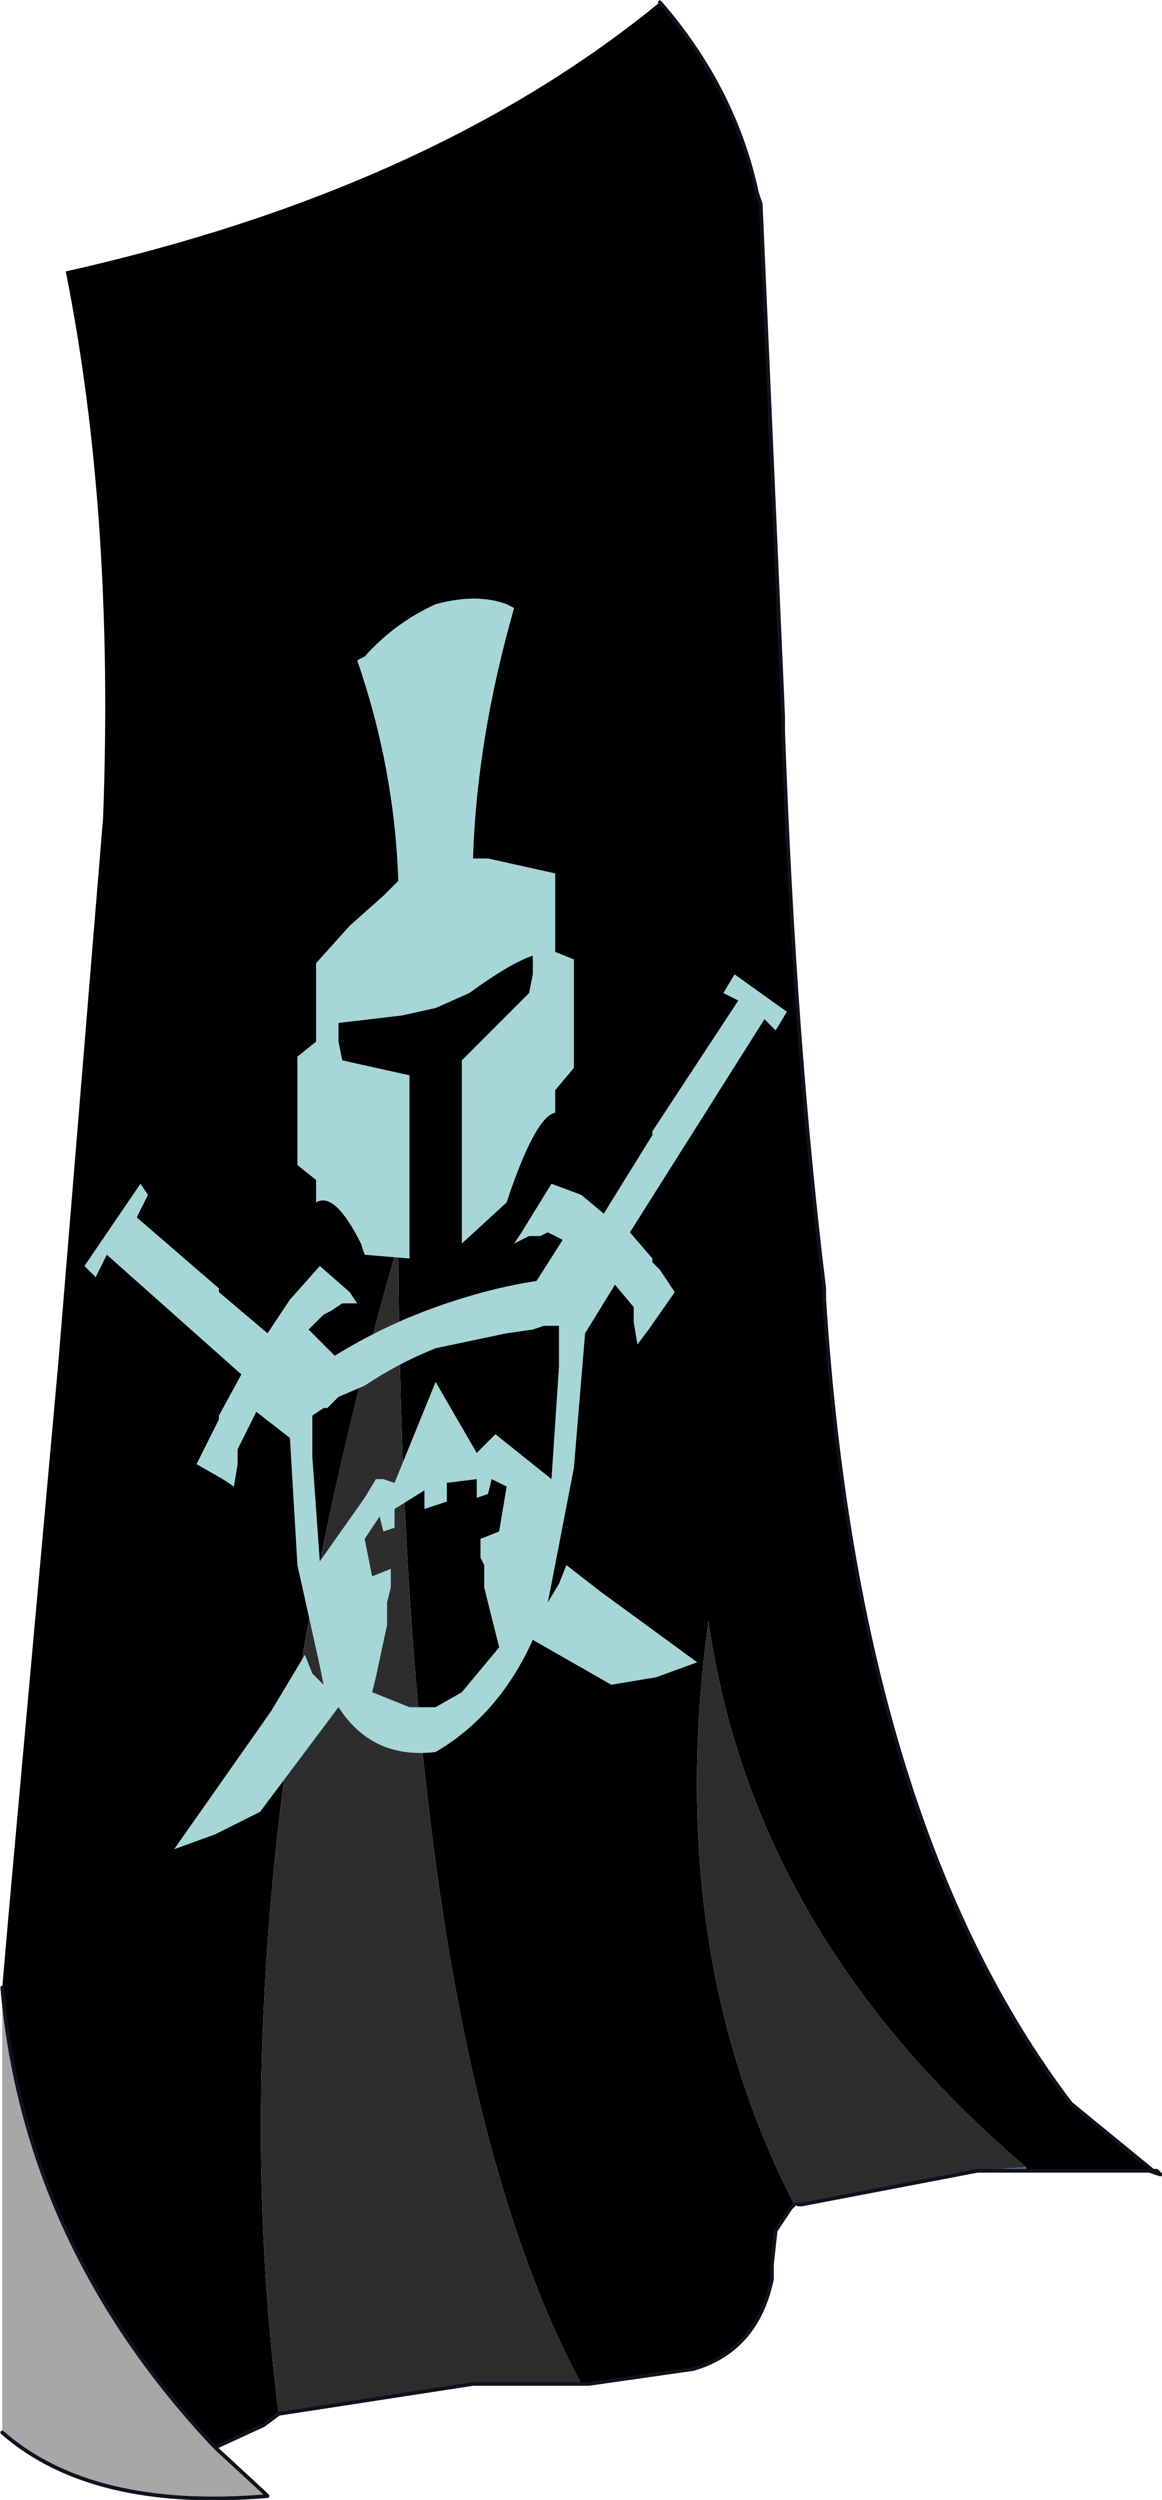 <svg viewBox="0 0 15.55 33.432" xmlns="http://www.w3.org/2000/svg" xmlns:xlink="http://www.w3.org/1999/xlink"><use transform="translate(.03 .03)" width="15.5" height="33.4" xlink:href="#a"/><defs><g id="a"><path d="M323.05 180.75q1 1.15 1.3 2.55l.05.15.3 6.85v.2q.15 4.2.55 7.45v.15q.45 7 3.3 10.75l1.1.9h-1.7v-.05q-3.65-3.1-4.25-7.3-.6 4.4 1.15 7.8l-.05.05-.2.3-.05.45v.2q-.2.95-1.05 1.2l-1.4.2h-.1q-2.4-4.45-2.45-15.25-2.5 8.6-1.6 15.65l-.2.15-.65.3q-2.55-2.7-2.85-6.15l.1-1.15.65-7.2.6-7.3q.15-4.05-.5-7.3 4.9-1.1 7.95-3.6" fill-rule="evenodd" transform="translate(-314.25 -180.75)"/><path d="M329.65 209.75h.05l.05.05-.15-.05h.05m-1.7 0h-.65l.65-.05v.05m-3.05.45-.1.05.05-.05h.05" fill="#555ba0" fill-rule="evenodd" transform="translate(-314.25 -180.75)"/><path d="m327.3 209.75-2.35.45h-.1q-1.75-3.4-1.15-7.8.6 4.2 4.25 7.3l-.65.05m-5.3 2.85h-1.45l-2.6.4q-.9-7.05 1.6-15.65.05 10.8 2.45 15.25" fill="#2d2d2d" fill-rule="evenodd" transform="translate(-314.25 -180.75)"/><path d="m317.1 213.45.65.6.05.05q-2.35.2-3.55-.85v-5.95q.3 3.45 2.85 6.15" fill="#a7a7a7" fill-rule="evenodd" transform="translate(-314.25 -180.75)"/><path d="M8.8 0q1 1.15 1.3 2.55l.05.15.3 6.85v.2q.15 4.2.55 7.45v.15q.45 7 3.3 10.75l1.1.9h.05l.05.05-.15-.05h-2.3l-2.35.45h-.05m-.1.05-.2.3-.05.45v.2q-.2.95-1.05 1.2l-1.4.2H6.3l-2.6.4-.2.15-.65.3.65.6.05.05q-2.35.2-3.55-.85m10.6-3.05-.05.05m-7.7 3.2Q.3 30 0 26.55" fill="none" stroke="#0f121c" stroke-linecap="round" stroke-linejoin="round" stroke-width=".05"/><path d="m321 188.8.1.05q-.5 1.75-.55 3.35h.2l.9.2v1.05l.25.1V195l-.25.3v.3q-.25.05-.6 1.05l-.05.15-.6.55v-2.45l.9-.9.05-.25v-.25q-.3.1-.85.5l-.45.2-.45.1-.85.1v.25l.05.25.9.2v2.45l-.6-.05-.05-.15q-.35-.7-.6-.55v-.3l-.25-.2v-1.45l.25-.2v-1.05l.45-.5.45-.4.2-.2q-.05-1.5-.55-2.95l.1-.05q.4-.45.95-.7.55-.15.95 0m3.75 5.45-.15.25-.15-.15-1.8 2.85.3.35v.05l.1.1.2.3-.35.5-.15.2-.05-.3v-.2l-.25-.3-.4.65-.15 1.8-.3 1.55-.05.25.15-.25.1-.25.45.35 1.3.95-.55.2-.6.1-1.05-.6q-.45 1-1.3 1.5-.85.1-1.3-.6l-1.05 1.4-.6.3-.55.2 1.3-1.85.45-.75.1.25.15.15-.05-.25-.3-1.35-.1-1.7-.45-.35-.25.5v.2l-.05.3-.15-.1-.35-.2.3-.6v-.05l.3-.55-1.8-1.6-.15.3-.15-.15.75-1.1.1.15-.15.3 1.1.95v.05l.65.55.3-.45.4-.45.4.35.1.15h-.2l-.15.1-.1.05-.2.2.35.35q.65-.4 1.35-.65t1.35-.35l.35-.55-.2-.1-.1.05h-.15l-.2.1.1-.15.4-.65.4.15.3.25.65-1.05v-.05l1.15-1.75-.2-.1.15-.25.7.5m-3.75 4.3-.95.2q-.5.2-.95.5l-.35.15-.15.15h-.05l-.15.1v.55l.1 1.4.6-.85.15-.25h.1l.15.05.55-1.35.55.95.25-.25.75.6.1-1.5v-.55h-.2l-.15.05-.35.05m1.9-2.6v-.05.05m-2.1 4.55-.05.2-.15.05v-.25l-.4.05v.25l-.3.1v-.25l-.4.25v.25l-.15.05-.05-.2-.2.3.1.5.25-.1v.25l-.05.2v.3l-.15.7-.05.2.5.2h.35l.35-.2.5-.6-.2-.8v-.3l-.05-.1v-.25l.25-.1.1-.6-.2-.1m-3.6-2.55v-.05.05" fill="#a7d6d8" fill-rule="evenodd" transform="translate(-314.25 -180.75)"/></g></defs></svg>